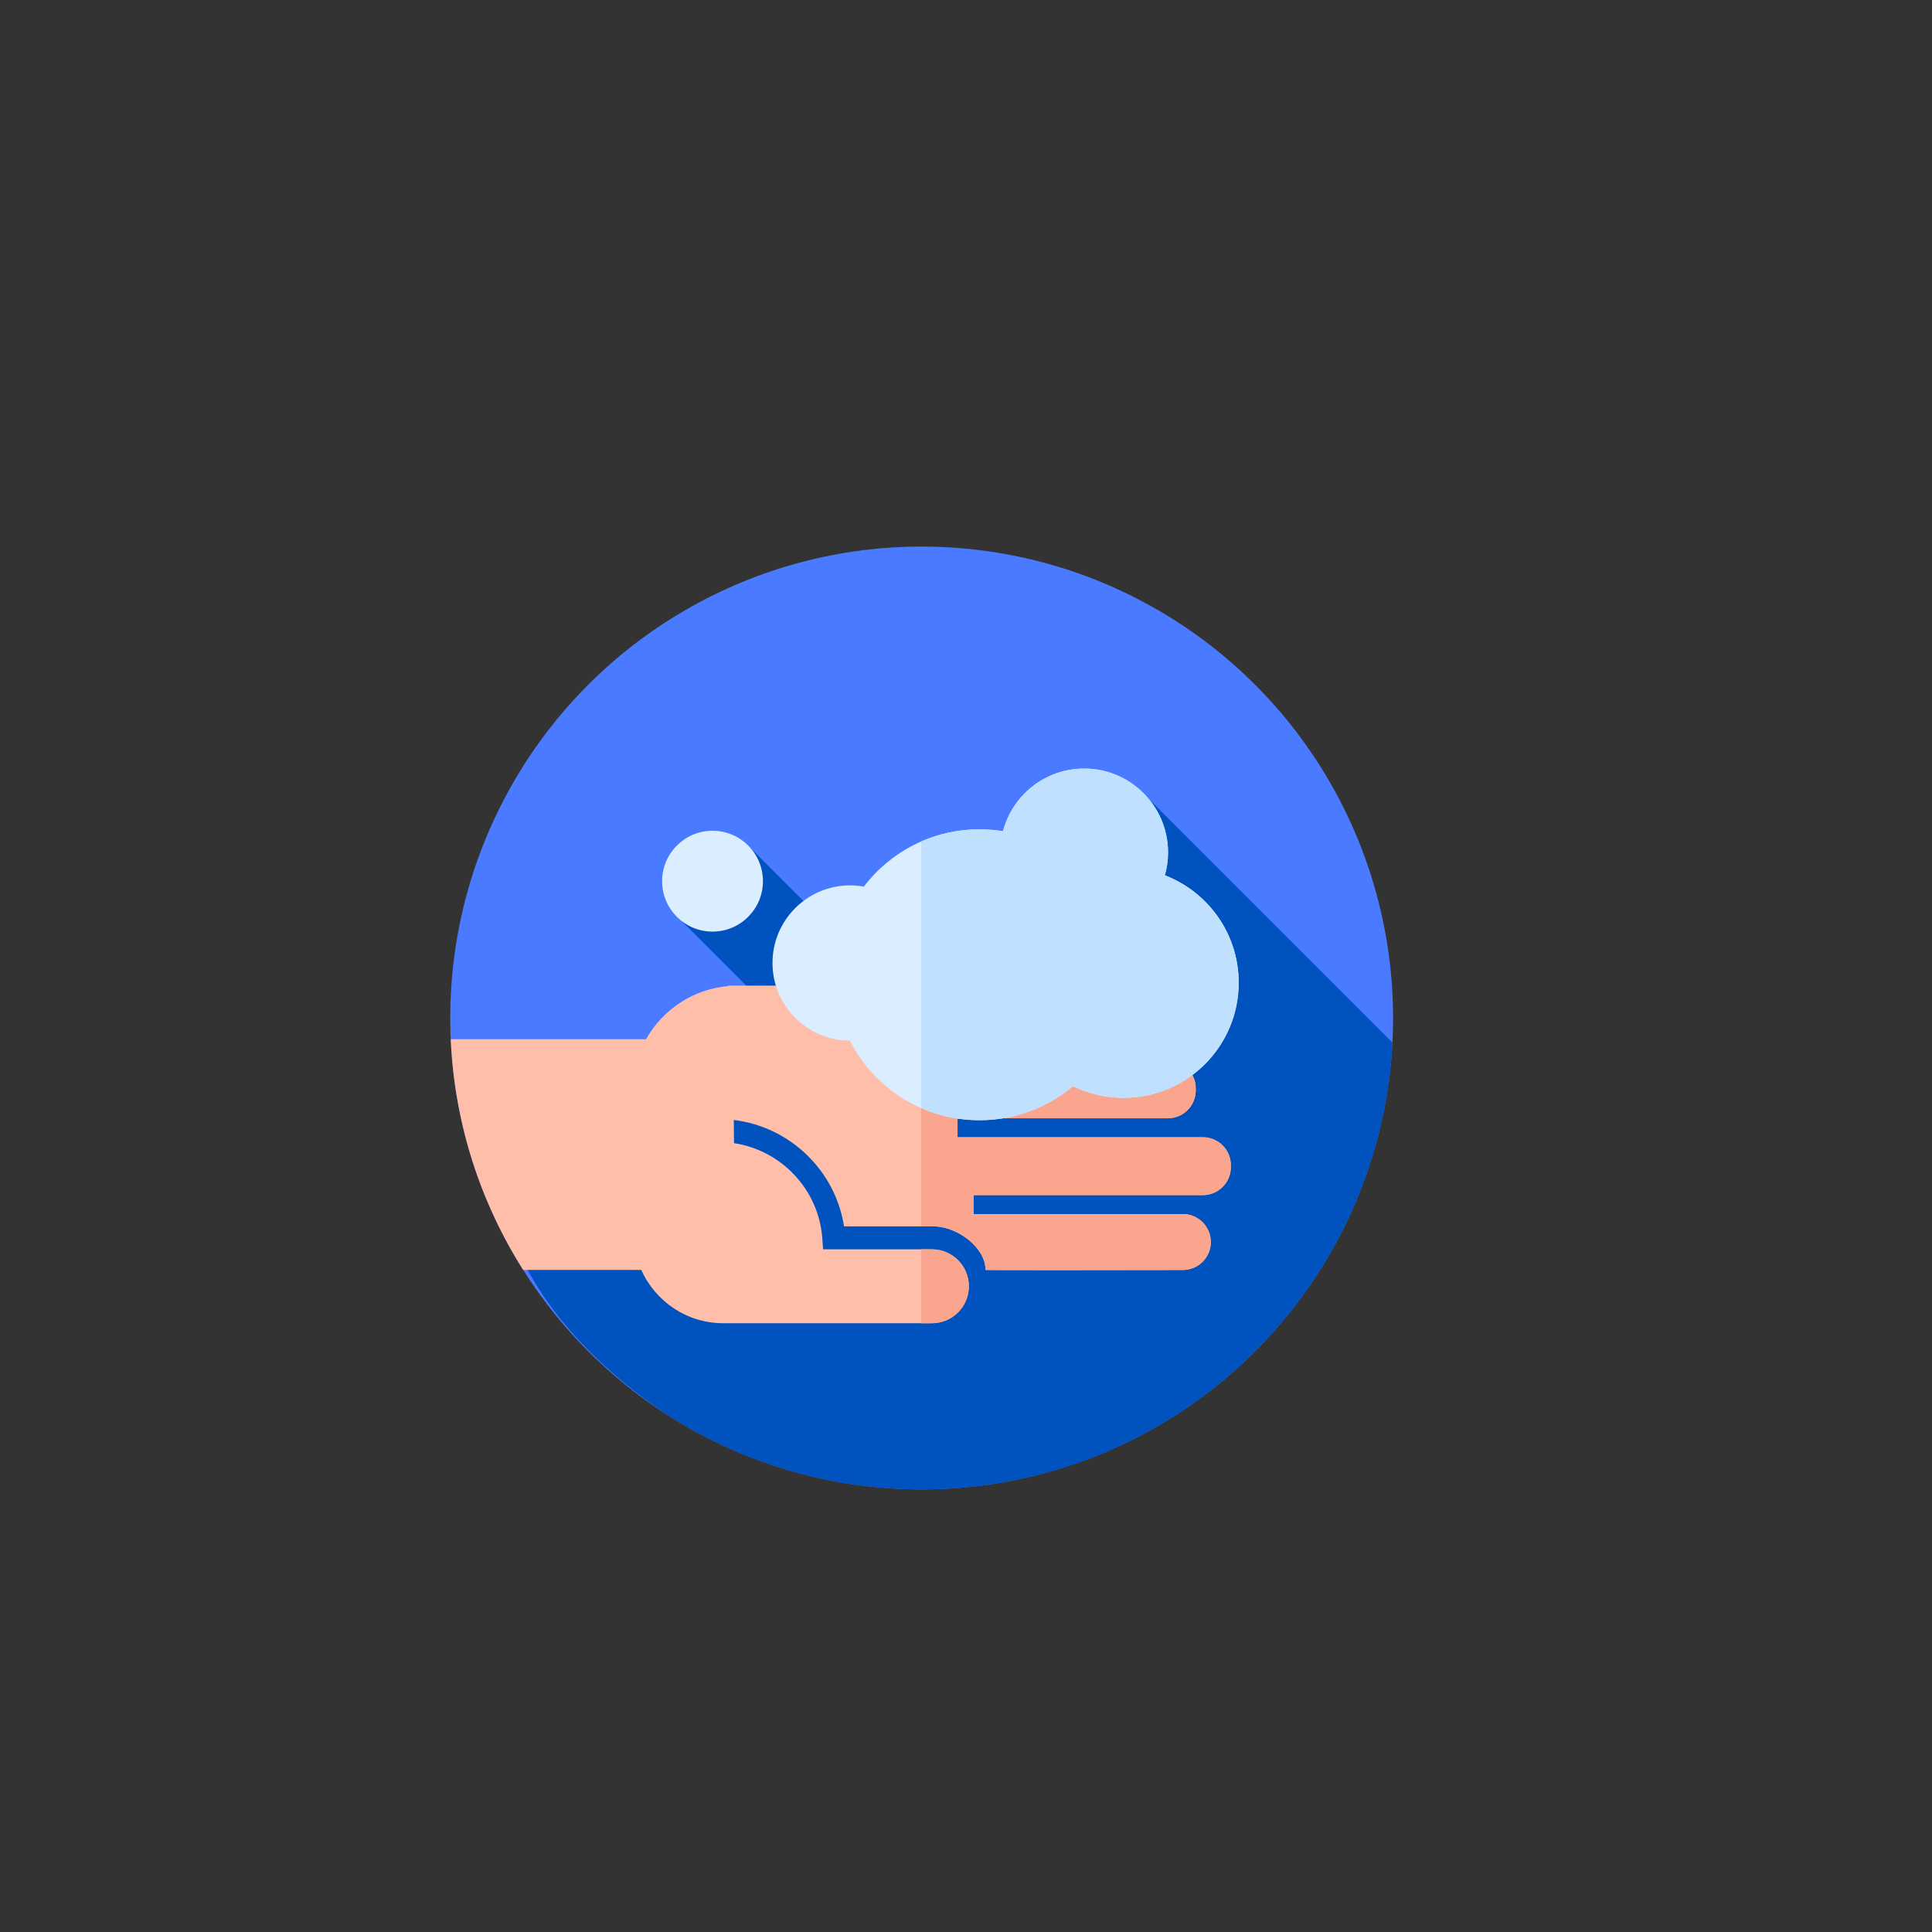 <?xml version="1.0" encoding="UTF-8" standalone="no"?>
<!-- Generator: Adobe Illustrator 21.0.0, SVG Export Plug-In . SVG Version: 6.00 Build 0)  -->

<svg
   xmlns:dc="http://purl.org/dc/elements/1.1/"
   xmlns:cc="http://creativecommons.org/ns#"
   xmlns:rdf="http://www.w3.org/1999/02/22-rdf-syntax-ns#"
   xmlns:svg="http://www.w3.org/2000/svg"
   xmlns="http://www.w3.org/2000/svg"
   xmlns:sodipodi="http://sodipodi.sourceforge.net/DTD/sodipodi-0.dtd"
   xmlns:inkscape="http://www.inkscape.org/namespaces/inkscape"
   version="1.1"
   id="Capa_1"
   x="0px"
   y="0px"
   viewBox="0 0 512 512"
   style="enable-background:new 0 0 512 512;"
   xml:space="preserve"
   width="512"
   height="512"
   sodipodi:docname="washing-hands.svg"
   inkscape:version="0.92.3 (2405546, 2018-03-11)"><rect x="0" y="0" width="512" height="512" fill="#333333" stroke="none"/><defs
   id="defs1216">
	
	
	
	
	
	
	

		
	
		
	</defs><sodipodi:namedview
   pagecolor="#ffffff"
   bordercolor="#666666"
   borderopacity="1"
   objecttolerance="10"
   gridtolerance="10"
   guidetolerance="10"
   inkscape:pageopacity="0"
   inkscape:pageshadow="2"
   inkscape:window-width="1252"
   inkscape:window-height="612"
   id="namedview1214"
   showgrid="false"
   inkscape:zoom="0.921875"
   inkscape:cx="155.3309"
   inkscape:cy="321.92174"
   inkscape:window-x="0"
   inkscape:window-y="0"
   inkscape:window-maximized="0"
   inkscape:current-layer="Capa_1" />
<g
   style="stroke-width:2.048"
   id="g1181"
   transform="matrix(0.488,0,0,0.488,119.322,144.847)">
			<g
   style="stroke-width:2.048"
   id="g1179">
				<circle
   style="fill:#4a7aff;stroke-width:2.048"
   cx="256"
   cy="256"
   r="256"
   id="circle1177" />
			</g>
		</g><path
   style="fill:#0053bf;stroke-width:2.048"
   d="M 511.655,269.367 373.405,131.118 285.803,286.375 163.08,163.736 l -37.387,39.639 48.389,48.389 c 0,0 -160.046,89.182 -132.077,141.04 27.969,51.858 83.413,83.413 83.413,83.413 C 163.652,498.938 208.297,512 256,512 392.901,512 504.701,404.539 511.655,269.367 Z"
   id="path1185"
   inkscape:connector-curvature="0"
   sodipodi:nodetypes="cccccczcsc"
   transform="matrix(0.488,0,0,0.488,119.322,144.847)" /><g
   id="g1191"
   style="stroke-width:2.048"
   transform="matrix(0.488,0,0,0.488,119.322,144.847)">
		<path
   id="path1189"
   d="M 408.74,320.77 H 275.483 v -10.293 h 114.195 c 8.375,0 15.164,-6.789 15.164,-15.164 v -1.089 c 0,-8.375 -6.789,-15.164 -15.164,-15.164 H 264.596 v -10.293 h 89.468 c 8.375,0 15.164,-6.789 15.164,-15.164 0,-8.375 -6.789,-15.164 -15.164,-15.164 h -203.17 v 0.237 c -19.157,1.693 -35.583,12.877 -44.55,28.819 -0.008,0.013 -0.021,0.021 -0.037,0.021 0,0 -53.593,0.004 -106.037,0.01 2.037,45.947 16.18,88.743 39.325,125.278 35.274,0.002 64.112,0.003 64.112,0.003 0.017,0 0.032,0.01 0.039,0.024 7.611,17.028 24.699,28.93 44.524,28.93 h 113.303 c 11.171,0 20.191,-9.125 20.062,-20.295 -0.127,-10.989 -9.072,-19.832 -20.062,-19.832 h -59.065 c -0.023,0 -0.041,-0.018 -0.043,-0.04 l -0.401,-5.763 c -1.85,-26.606 -22.247,-47.998 -47.967,-51.86 l -0.109,-12.585 c 30.395,3.673 55.111,27.347 59.86,57.742 0.003,0.021 0.021,0.036 0.042,0.036 h 48.382 c 0.483,0 0.964,0.013 1.441,0.038 12.135,0.64 26.917,11.454 26.993,23.605 10e-4,0.197 81.649,0.103 107.202,0.04 8.36,-0.021 15.117,-6.804 15.117,-15.164 v -0.04 c 0,-8.375 -6.789,-15.164 -15.164,-15.164 H 284.194 V 352.186 H 408.74 c 8.375,0 15.164,-6.789 15.164,-15.164 v -1.089 c 0,-8.374 -6.789,-15.163 -15.164,-15.163 z"
   style="fill:#ffbeaa;stroke-width:2.048"
   inkscape:connector-curvature="0" />
	</g><g
   id="g1197"
   style="stroke-width:2.048"
   transform="matrix(0.488,0,0,0.488,119.322,144.847)">
		<path
   id="path1193"
   d="m 261.574,421.762 c 11.171,0 20.191,-9.125 20.062,-20.295 -0.127,-10.989 -9.072,-19.832 -20.062,-19.832 h -5.839 v 40.127 z"
   style="fill:#faa68e;stroke-width:2.048"
   inkscape:connector-curvature="0" />
		<path
   id="path1195"
   d="M 408.74,320.77 H 275.483 v -10.293 h 114.195 c 8.375,0 15.164,-6.789 15.164,-15.164 v -1.089 c 0,-8.375 -6.789,-15.164 -15.164,-15.164 H 264.596 v -10.293 h 89.468 c 8.375,0 15.164,-6.789 15.164,-15.164 0,-8.375 -6.789,-15.164 -15.164,-15.164 h -98.329 v 130.726 h 6.537 c 0.483,0 0.964,0.013 1.441,0.038 12.135,0.64 26.917,11.454 26.993,23.605 10e-4,0.197 81.649,0.103 107.202,0.04 8.36,-0.021 15.117,-6.804 15.117,-15.164 v -0.04 c 0,-8.375 -6.789,-15.164 -15.164,-15.164 H 284.194 V 352.187 H 408.74 c 8.375,0 15.164,-6.789 15.164,-15.164 v -1.089 c 0,-8.375 -6.789,-15.164 -15.164,-15.164 z"
   style="fill:#faa68e;stroke-width:2.048"
   inkscape:connector-curvature="0" />
	</g><g
   id="g1201"
   style="stroke-width:2.048"
   transform="matrix(0.488,0,0,0.488,119.322,144.847)">
		<path
   id="path1199"
   d="m 388.075,178.524 c 1.116,-3.948 1.726,-8.108 1.726,-12.412 0,-25.158 -20.395,-45.553 -45.553,-45.553 -21.174,0 -38.971,14.448 -44.078,34.023 -4.159,-0.677 -8.423,-1.043 -12.773,-1.043 -25.619,0 -48.378,12.206 -62.81,31.109 -2.414,-0.429 -4.894,-0.666 -7.431,-0.666 -23.286,0 -42.162,18.877 -42.162,42.162 0,23.226 18.782,42.062 41.986,42.158 13.052,25.641 39.674,43.216 70.418,43.216 19.345,0 37.056,-6.964 50.789,-18.509 8.295,4.068 17.619,6.36 27.481,6.36 34.518,0 62.5,-27.982 62.5,-62.5 -0.001,-26.618 -16.648,-49.335 -40.093,-58.345 z"
   style="fill:#dbeeff;stroke-width:2.048"
   inkscape:connector-curvature="0" />
	</g><g
   id="g1205"
   style="stroke-width:2.048"
   transform="matrix(0.488,0,0,0.488,119.322,144.847)">
		<path
   id="path1203"
   d="m 388.075,178.524 c 1.116,-3.948 1.726,-8.108 1.726,-12.412 0,-25.158 -20.395,-45.553 -45.553,-45.553 -21.174,0 -38.971,14.448 -44.078,34.023 -4.159,-0.677 -8.422,-1.043 -12.773,-1.043 -11.262,0 -21.97,2.36 -31.662,6.61 V 304.9 c 9.692,4.25 20.398,6.618 31.662,6.618 19.345,0 37.056,-6.964 50.789,-18.509 8.295,4.068 17.619,6.36 27.481,6.36 34.518,0 62.5,-27.982 62.5,-62.5 0,-26.618 -16.647,-49.335 -40.092,-58.345 z"
   style="fill:#bfe1ff;stroke-width:2.048"
   inkscape:connector-curvature="0" />
	</g><g
   id="g1209"
   style="stroke-width:2.048"
   transform="matrix(0.488,0,0,0.488,119.322,144.847)">
		<circle
   id="circle1207"
   r="27.38"
   cy="181.713"
   cx="142.428"
   style="fill:#dbeeff;stroke-width:2.048" />
	</g>















</svg>